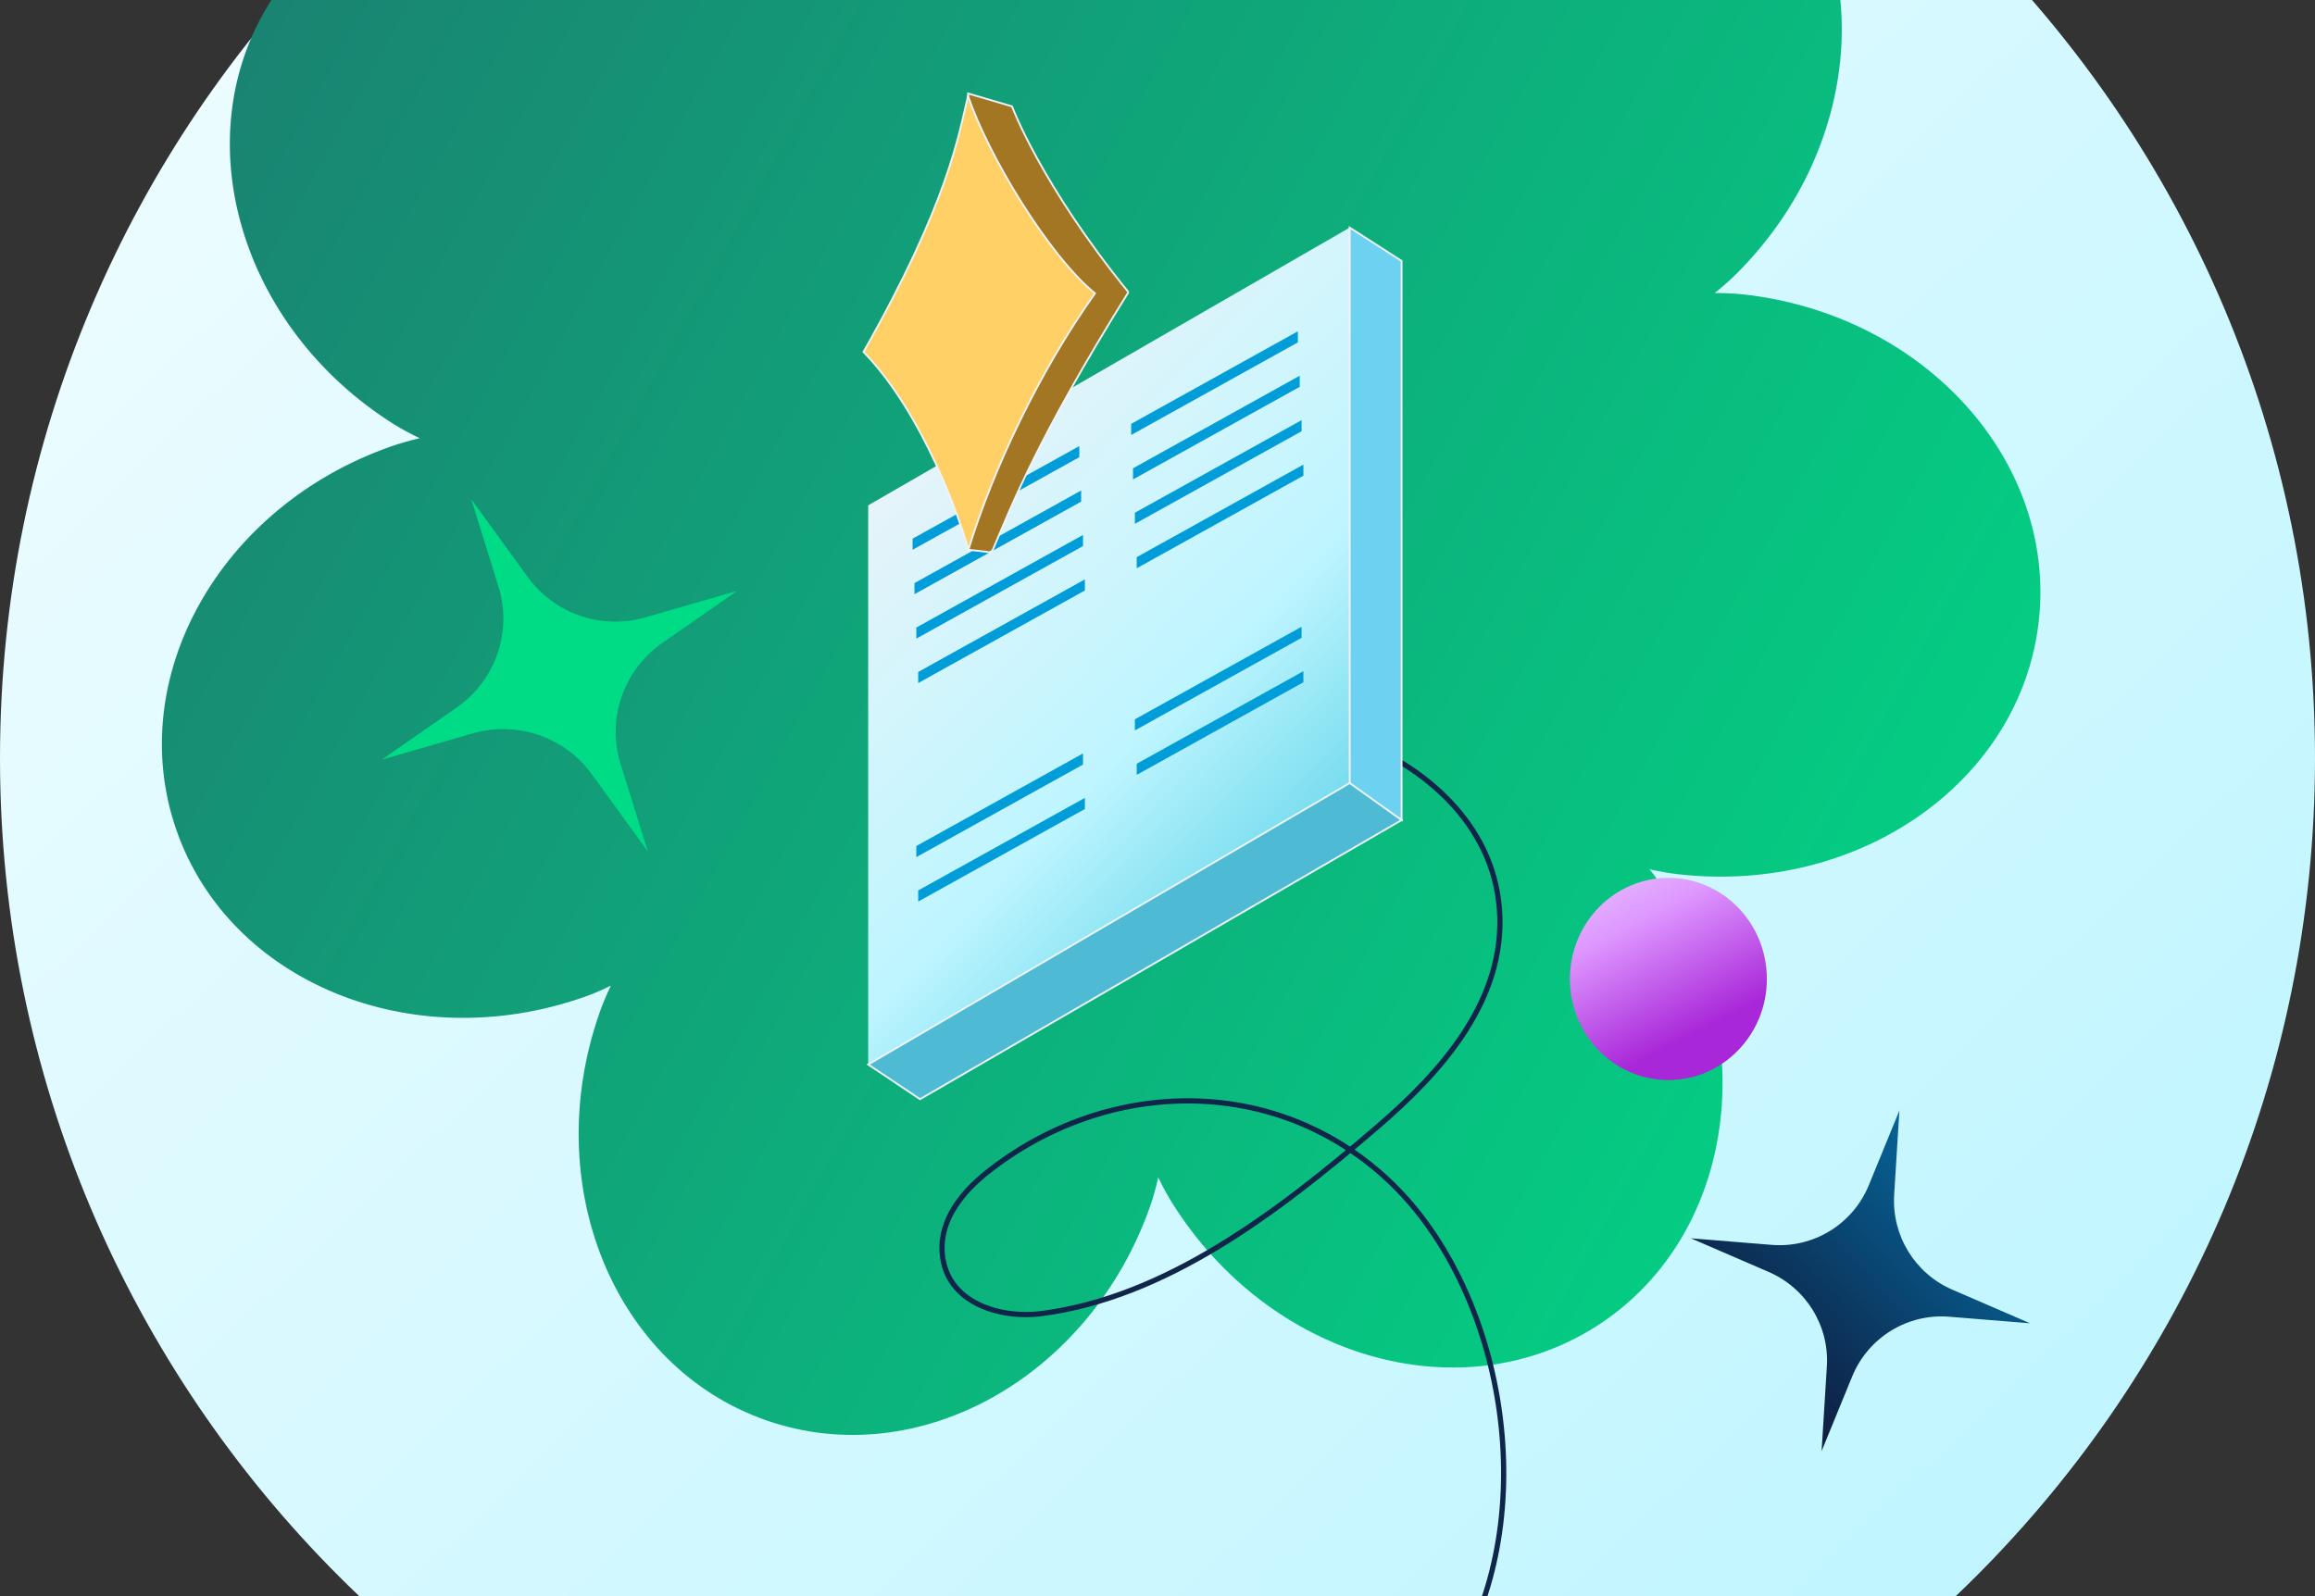 <svg width="435" height="300" viewBox="0 0 435 300" fill="none" xmlns="http://www.w3.org/2000/svg">
<rect x="0" y="0" width="435" height="300" fill="#333333" stroke="none"/>
<path d="M217.5 360C337.622 360 435 262.622 435 142.5C435 22.378 337.622 -75 217.5 -75C97.378 -75 0 22.378 0 142.5C0 262.622 97.378 360 217.5 360Z" fill="url(#paint0_linear_554_9605)"/>
<path d="M331.425 -31.141C310.016 -52.566 273.062 -50.343 248.863 -26.173C247.61 -24.92 246.387 -23.502 245.208 -22.025C245.208 -23.935 245.119 -25.785 244.91 -27.56C241.091 -61.547 213.61 -86.359 183.518 -82.972C153.427 -79.6 132.123 -49.313 135.927 -15.326C136.121 -13.566 136.464 -11.731 136.897 -9.881C135.405 -11.059 133.898 -12.149 132.391 -13.103C103.448 -31.305 66.912 -25.293 50.785 0.339C34.657 25.971 45.056 61.51 73.998 79.727C75.505 80.666 77.146 81.547 78.862 82.367C77.012 82.8 75.222 83.292 73.536 83.889C41.251 95.168 23.184 127.484 33.165 156.07C43.161 184.656 77.415 198.696 109.699 187.416C111.385 186.834 113.086 186.089 114.787 185.253C113.966 186.969 113.235 188.685 112.653 190.37C101.345 222.642 115.339 256.927 143.923 266.938C172.508 276.949 204.837 258.911 216.146 226.64C216.728 224.969 217.22 223.164 217.638 221.314C218.473 223.03 219.354 224.656 220.308 226.178C238.495 255.137 274.017 265.565 299.662 249.467C325.308 233.369 331.365 196.831 313.179 167.872C312.239 166.365 311.135 164.873 309.941 163.381C311.806 163.799 313.626 164.127 315.402 164.321C349.387 168.17 379.688 146.88 383.089 116.802C386.491 86.709 361.71 59.197 327.725 55.348C325.949 55.154 324.099 55.079 322.205 55.079C323.682 53.886 325.084 52.662 326.352 51.394C350.536 27.224 352.804 -9.732 331.395 -31.156L331.425 -31.141Z" fill="url(#paint1_linear_554_9605)"/>
<path d="M198.564 140.388C216.424 132.776 236.262 132.28 254.361 138.994C267.165 143.745 280.499 154.541 281.748 170.831C283.077 188.143 270.441 201.815 258.807 211.812C239.703 228.226 218.967 243.842 195.753 246.892C187.985 247.913 177.684 244.923 177.035 235.402C176.599 228.995 181.125 223.798 185.536 220.302C207.938 202.544 239.445 201.909 260.706 221.656C281.967 241.402 289.526 281.481 275.195 309.028" stroke="#0F264A" stroke-width="0.984" stroke-linecap="round" stroke-linejoin="round"/>
<path d="M253.616 147.874L163.135 200.078V94.979L253.616 42.779V147.874Z" fill="url(#paint2_linear_554_9605)"/>
<path d="M253.617 147.874L263.364 154.14V49.041L253.617 42.779V147.874Z" fill="#6DD2F2" stroke="#F0F4F8" stroke-width="0.341" stroke-miterlimit="10"/>
<path d="M253.616 147.178L163.135 200.078L172.882 206.593L263.363 154.14L253.616 147.178Z" fill="#4FBAD3" stroke="#F0F4F8" stroke-width="0.341" stroke-miterlimit="10"/>
<path d="M202.807 85.932L171.486 103.33V101.245L202.807 83.842V85.932Z" fill="#019DD8"/>
<path d="M203.155 94.284L171.834 111.682V109.596L203.155 92.193V94.284Z" fill="#019DD8"/>
<path d="M203.502 102.635L172.182 120.033V117.948L203.502 100.545V102.635Z" fill="#019DD8"/>
<path d="M203.856 110.986L172.535 128.385V126.299L203.856 108.896V110.986Z" fill="#019DD8"/>
<path d="M203.502 143.698L172.182 161.101V159.011L203.502 141.612V143.698Z" fill="#019DD8"/>
<path d="M203.856 152.054L172.535 169.452V167.362L203.856 149.964V152.054Z" fill="#019DD8"/>
<path d="M243.875 64.353L212.555 81.756V79.666L243.875 62.268V64.353Z" fill="#019DD8"/>
<path d="M244.223 72.704L212.902 90.108V88.017L244.223 70.619V72.704Z" fill="#019DD8"/>
<path d="M244.571 81.056L213.25 98.459V96.369L244.571 78.971V81.056Z" fill="#019DD8"/>
<path d="M244.571 119.885L213.25 137.288V135.198L244.571 117.8V119.885Z" fill="#019DD8"/>
<path d="M244.916 89.408L213.596 106.811V104.72L244.916 87.322V89.408Z" fill="#019DD8"/>
<path d="M244.916 128.237L213.596 145.64V143.55L244.916 126.151V128.237Z" fill="#019DD8"/>
<path d="M212.038 54.915C194.635 82.844 189.834 95.679 186.626 103.167C186.412 103.663 185.921 103.956 185.439 103.718L181.964 103.326L181.954 85.883C179.079 80.61 175.598 75.367 171.566 71.23C176.015 63.38 179.367 56.752 181.929 51.106L181.909 17.571L190.161 19.994C190.161 19.994 195.568 34.632 212.043 54.92L212.038 54.915Z" fill="#A37624" stroke="#F0F4F8" stroke-width="0.341" stroke-miterlimit="10"/>
<path d="M205.751 55.138C195.26 69.919 186.705 87.928 181.958 103.33C180.558 98.057 173.562 77.749 162.256 66.146C178.313 37.819 180.121 25.306 181.903 18.023C185.642 29.15 197.082 48.057 205.751 55.138Z" fill="#FFD066" stroke="#F0F4F8" stroke-width="0.341" stroke-miterlimit="10"/>
<path d="M313.5 203C323.717 203 332 194.493 332 184C332 173.507 323.717 165 313.5 165C303.283 165 295 173.507 295 184C295 194.493 303.283 203 313.5 203Z" fill="url(#paint3_linear_554_9605)"/>
<path d="M366.846 242.396L381.466 248.72L366.312 247.488C358.427 246.831 351.035 251.39 348.038 258.699L342.288 272.744L343.274 256.851C343.767 249.213 339.373 242.109 332.35 239.07L317.73 232.745L332.884 233.977C340.769 234.634 348.161 230.076 351.159 222.766L356.908 208.721L355.922 224.614C355.471 232.253 359.824 239.357 366.846 242.396Z" fill="url(#paint4_linear_554_9605)"/>
<path d="M121.314 116.029L138.51 111.058L124.455 120.842C117.148 125.957 113.933 135.153 116.631 143.657L121.712 160.011L111.188 145.491C106.133 138.542 97.259 135.494 88.955 137.806L71.76 142.777L85.815 132.993C93.121 127.878 96.336 118.682 93.638 110.178L88.557 93.824L99.081 108.344C104.167 115.39 113.041 118.438 121.314 116.029Z" fill="url(#paint5_linear_554_9605)"/>
<defs>
<linearGradient id="paint0_linear_554_9605" x1="-233.515" y1="-392.209" x2="543.234" y2="419.38" gradientUnits="userSpaceOnUse">
<stop offset="0.26" stop-color="white"/>
<stop offset="0.836" stop-color="#BEF5FF"/>
</linearGradient>
<linearGradient id="paint1_linear_554_9605" x1="864.277" y1="-83.281" x2="135.074" y2="-485.597" gradientUnits="userSpaceOnUse">
<stop stop-color="#F0F4F8"/>
<stop offset="0.3" stop-color="#00DC86"/>
<stop offset="1" stop-color="#23626A"/>
</linearGradient>
<linearGradient id="paint2_linear_554_9605" x1="159.381" y1="73.489" x2="271.397" y2="183.087" gradientUnits="userSpaceOnUse">
<stop stop-color="#F0F4F8"/>
<stop offset="0.54" stop-color="#BEF5FF"/>
<stop offset="0.96" stop-color="#39C7DF"/>
</linearGradient>
<linearGradient id="paint3_linear_554_9605" x1="290.73" y1="137.229" x2="325.663" y2="205.258" gradientUnits="userSpaceOnUse">
<stop offset="0.14" stop-color="#F0F4F8"/>
<stop offset="0.52" stop-color="#DE97FF"/>
<stop offset="0.83" stop-color="#A827D8"/>
</linearGradient>
<linearGradient id="paint4_linear_554_9605" x1="382.087" y1="196.234" x2="325.167" y2="251.499" gradientUnits="userSpaceOnUse">
<stop stop-color="#0088C3"/>
<stop offset="1" stop-color="#0F1F42"/>
</linearGradient>
<linearGradient id="paint5_linear_554_9605" x1="129.005" y1="15.786" x2="13.558" y2="94.031" gradientUnits="userSpaceOnUse">
<stop offset="0.3" stop-color="#00DC86"/>
</linearGradient>
</defs>
</svg>
